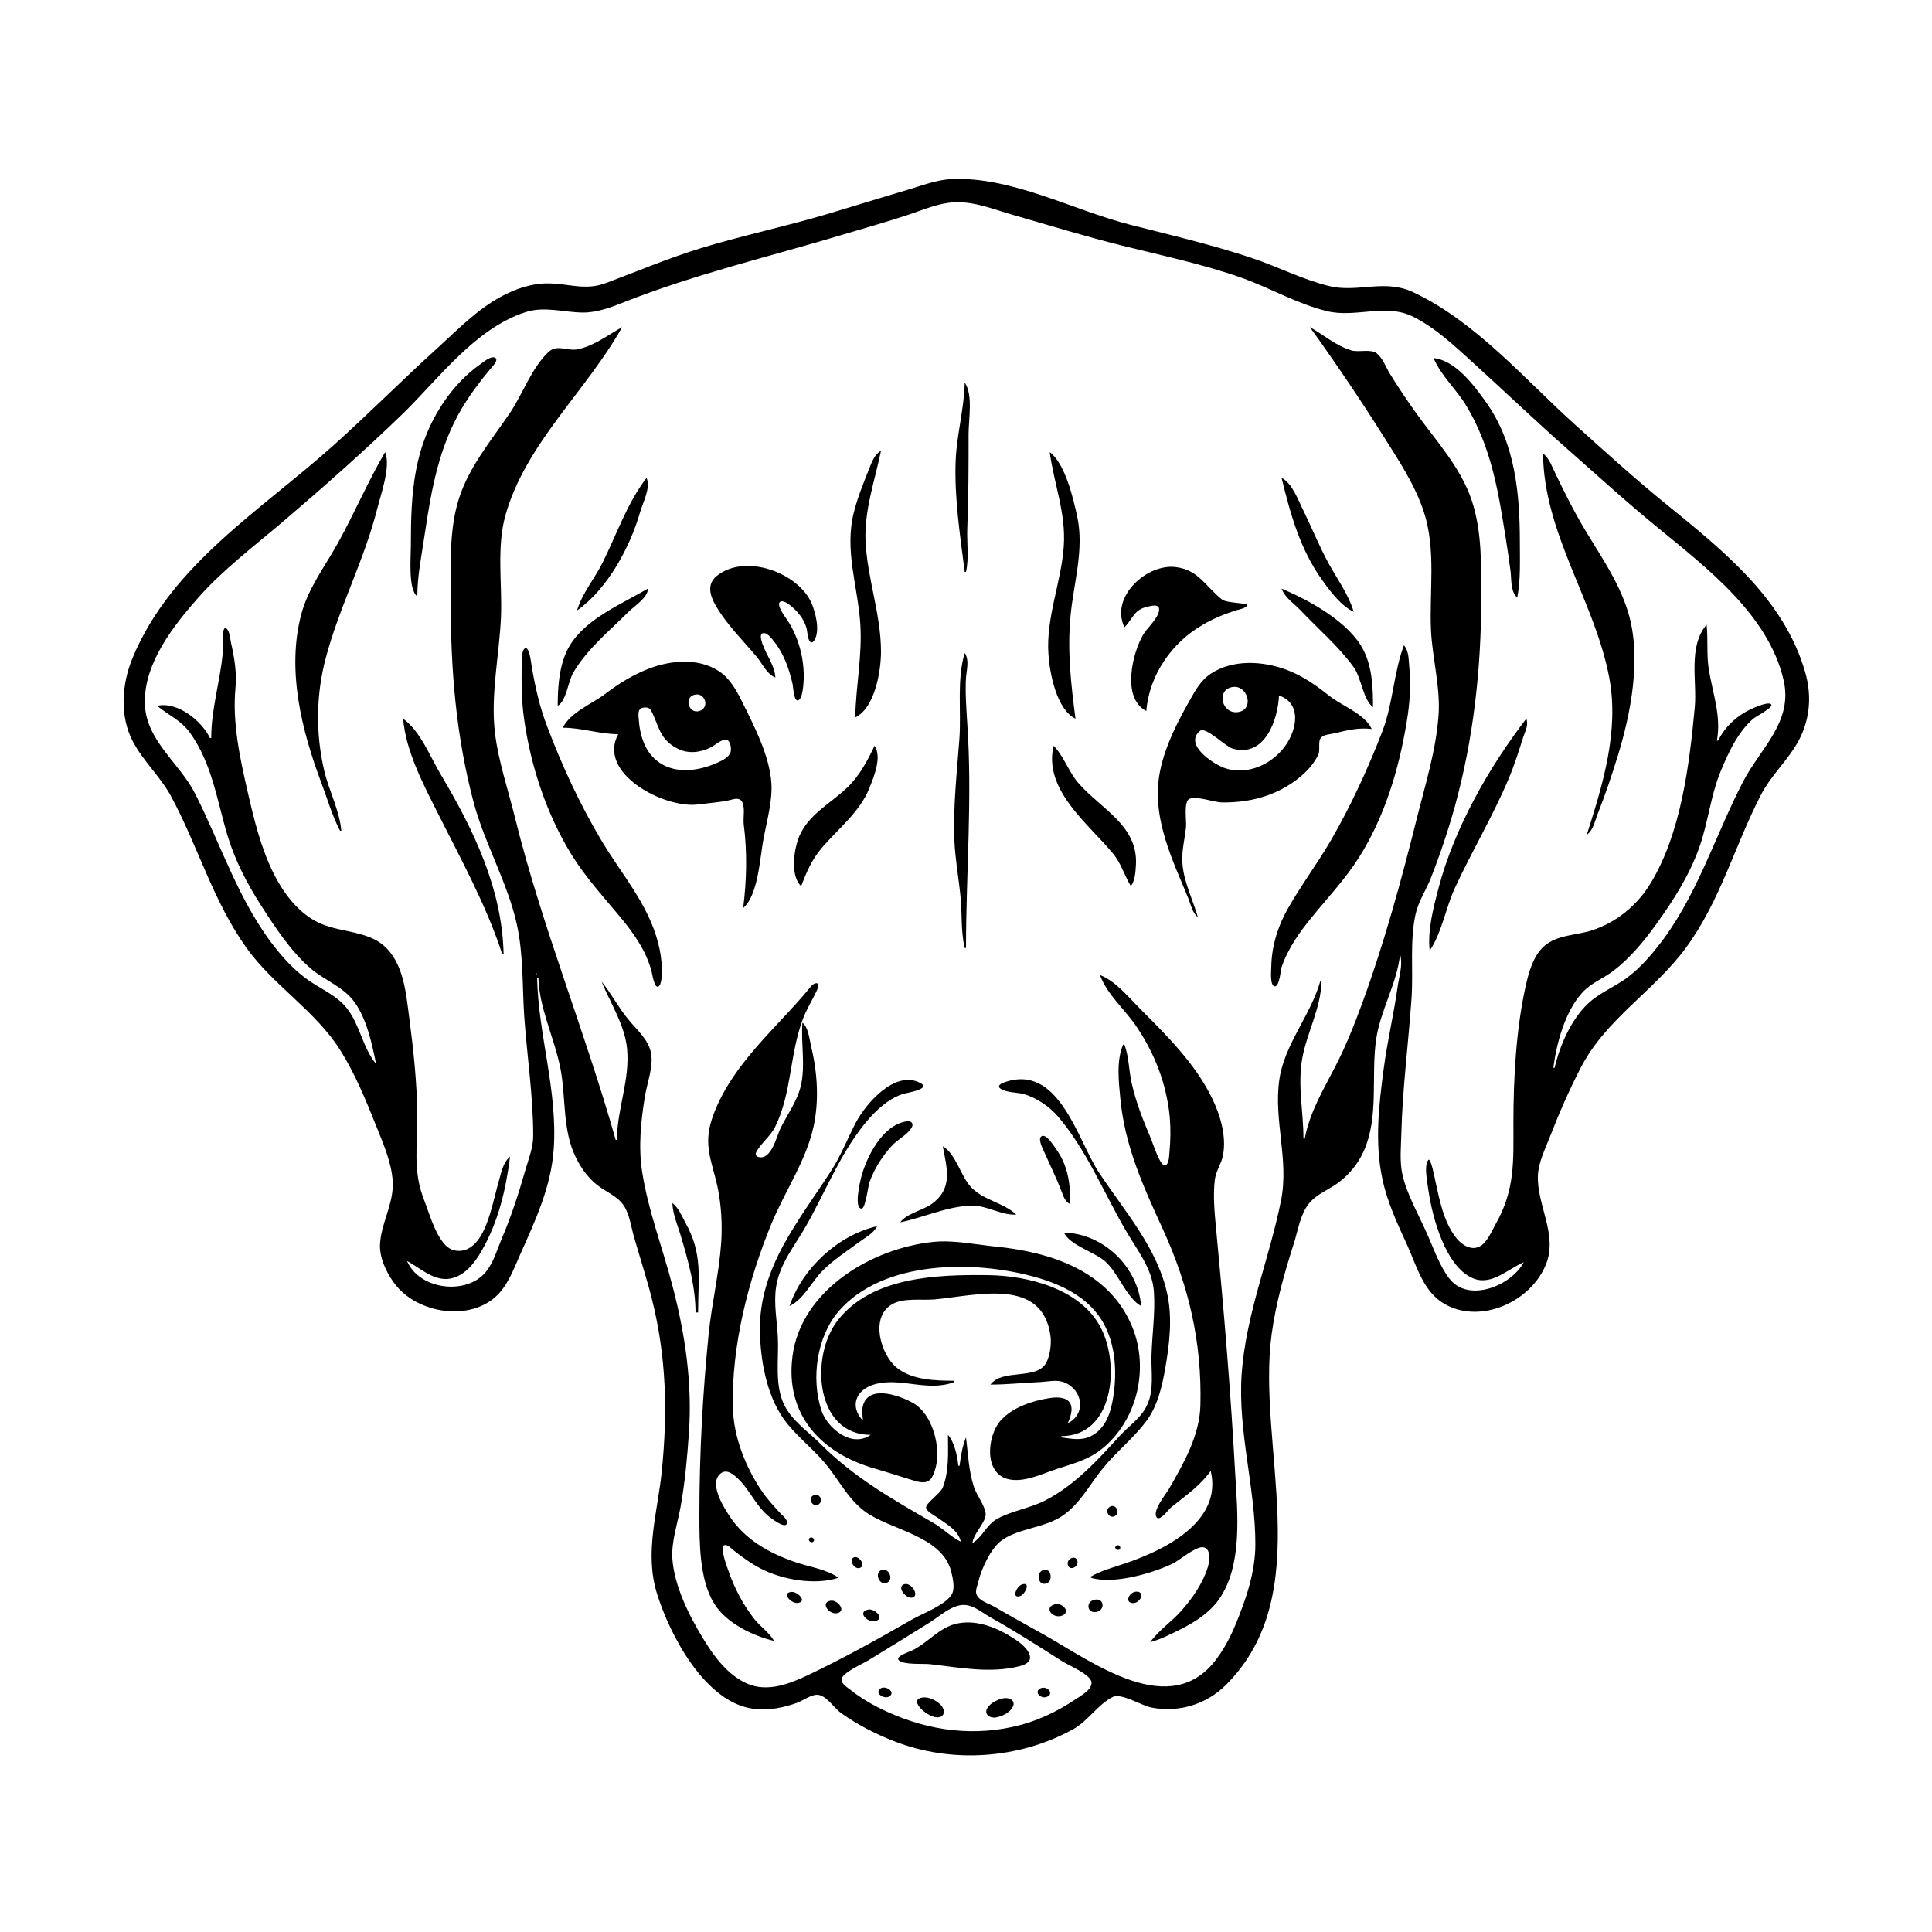 <?xml version="1.0" encoding="UTF-8"?>
<svg xmlns="http://www.w3.org/2000/svg" xmlns:xlink="http://www.w3.org/1999/xlink" width="1500pt" height="1500pt" viewBox="0 0 1500 1500" version="1.1">
<g id="surface1">
<path style=" stroke:none;fill-rule:nonzero;fill:rgb(0%,0%,0%);fill-opacity:1;" d="M 417 759 L 418 759 C 418.488 782.57 430.797 806.812 435.195 830 C 439.555 853 436.496 877.492 447.246 899 C 451.355 907.215 456.68 914.652 464 920.32 C 470.758 925.555 479.371 928.648 484.297 936 C 489 943.082 490 953 492.426 961 C 496.906 976.711 502 992.133 506 1008 C 517.391 1053.055 518.43 1096 513.832 1142 C 510.637 1174 500.223 1205.359 510 1237 C 520 1269.516 547.766 1322.719 586 1326.824 C 597.328 1328.043 608.402 1325.832 619 1322 C 623.637 1320.246 631 1314.691 636 1316 C 642.469 1317.539 647.656 1326.137 653 1330 C 665.656 1339.016 679.539 1346.121 694 1351.797 C 738.762 1369.371 790.996 1365.77 833 1342.688 C 844.668 1336.277 852.707 1323 864 1317.477 C 870.664 1314.25 886.504 1324.332 894 1325.738 C 915.355 1329.754 936.531 1323.434 951.984 1308 C 1023 1237 975.59 1122.812 987.281 1036 C 990.531 1012 997.27 988.145 1004.656 965 C 1007.824 955.07 1009.395 943.566 1015.789 935.039 C 1021.324 927.656 1030.656 924.156 1038 919 C 1046.902 912.652 1054.211 904 1058.688 894 C 1070.906 867 1064.293 835.559 1068.43 807 C 1071.691 784.453 1084.773 763.199 1087 741 C 1089.488 749.422 1086 758.535 1085 767 C 1082 788.105 1077 809 1074.281 830 C 1070.496 858.094 1067.277 887 1073.211 915 C 1077 933.281 1084.965 950.121 1092.691 967 C 1100 983.309 1105.188 1003.297 1122 1012.652 C 1150.434 1028.469 1189.453 1010 1200.531 981 C 1209.266 958.246 1193.309 935.781 1194 913 C 1194.379 902.578 1199.488 892.551 1203.188 883 C 1210.332 864.555 1218.18 846.586 1227.258 829 C 1246.852 791.047 1284 769.727 1308.844 736 C 1335.879 699.141 1346.672 656.812 1367.258 617 C 1374.277 603.426 1385.414 592.801 1393.562 580 C 1404.891 562.211 1407.344 542.137 1401.574 522 C 1385.223 465 1337.777 427.344 1294 391.738 C 1269.633 372 1246.332 350.832 1223 329.832 C 1183.484 294.27 1145.812 249.66 1097 226.781 C 1074.914 216.43 1054 227.492 1032 222.102 C 1011.371 217.066 992 207.035 972 200.332 C 941.203 190.066 909.453 182.59 878 174.625 C 833.359 163.32 785.695 137 739 139.039 C 727 139.566 715.371 144.246 704 147.574 C 683.281 153.641 662.695 160.137 642 166.277 C 609.23 176.004 575.656 183 543 193.027 C 518.523 200.633 494.953 210.539 471 219.574 C 454.305 226 441.859 220.027 425 220.027 C 412.395 220.027 399.941 224.379 389 230.309 C 369.773 240.73 355 256.344 339 270.828 C 312.25 295.035 286.828 320.684 260 344.832 C 203.684 395.52 132.922 438.055 102.859 511 C 94.484 531.332 92.715 556.105 103.324 576 C 111.406 591.156 124.488 603 132.691 618 C 153.75 657 165.371 699.703 191.43 736 C 212.461 765.297 244.715 784.633 263.945 815 C 275.848 833.789 284.168 854.426 292.398 875 C 297.758 888.398 303.906 902.418 304.91 917 C 306 934.441 295.555 949.812 295 967 C 294.855 978.023 301.324 990.828 308.301 999 C 325.617 1019.285 362.773 1025.539 383.961 1007.531 C 393.945 999.047 398.684 985.613 403.859 974 C 415.684 947.473 427.891 921.516 429.91 892 C 433 846.621 417.926 803.766 417 759 M 1207 829 L 1206 829 C 1208.469 810 1215 785.66 1228.184 771.004 C 1235 763.184 1244.891 759.77 1253 753.484 C 1265.734 743.617 1276.184 731.008 1285.574 718 C 1299.242 699.07 1311.953 679.18 1319.656 657 C 1326.238 638.035 1328.199 617.594 1335.859 599 C 1341.836 584.5 1349 568.789 1361 558.184 C 1362.867 556.527 1376 549.645 1375.367 547.395 C 1374.422 544.023 1363.812 548.719 1362 549.453 C 1350.219 554.23 1339.496 563.449 1334 575 L 1333 575 C 1336.527 556 1329.777 538.5 1326.754 520 C 1324.836 508.262 1326.242 496.656 1325 485 C 1310.402 502 1317.691 529.125 1315.828 549 C 1311.641 593.777 1305.188 647 1281.387 686 C 1270.996 703.055 1255 716.117 1236 722.328 C 1223.812 726.305 1209.199 725.617 1199 734.469 C 1190.23 742.223 1186.867 755 1184.426 766 C 1177 799.512 1175 837.766 1175 872 C 1175 901.23 1176.395 923.445 1161.426 950 C 1158.469 955.242 1156 961.426 1151.676 965.656 C 1144.523 972.477 1135.652 967.531 1130.527 961 C 1120.816 948.602 1117.719 932 1114.426 917 C 1113.992 915.035 1110.82 898.031 1108.895 900.637 C 1105.336 905.445 1108.359 918.523 1109 924 C 1112 945 1122.484 985.062 1145 993 C 1158.738 997.668 1171.254 985 1183 980 C 1173.691 998 1140.465 1011.789 1125.527 993 C 1117.734 983.168 1113.176 969.391 1108 958 C 1101.52 943.027 1092 927.07 1088.668 911 C 1086.605 901.324 1087.773 890 1088 880 C 1088.871 845 1093.516 810 1095.91 775 C 1097.379 753.594 1094.441 731.082 1099 710 C 1101.184 700 1107 691.43 1110.797 682 C 1118 663.676 1124.297 645 1129.574 626 C 1144 573.621 1150 519.195 1150 465 C 1150 439.32 1150.781 412.676 1142.484 388 C 1134 363.039 1115.586 343 1100.426 322 C 1092.918 311.602 1085.801 301 1079 290 C 1075.934 285 1073.672 278.152 1068.895 274.332 C 1064.32 270.672 1054.934 273.77 1049 272 C 1036.973 268.289 1027.762 260 1017 254 C 1036.719 281.453 1055.656 309.402 1073.68 338 C 1085.656 357.004 1098.746 376.441 1105.656 398 C 1115 427.258 1109.719 459 1111 489 C 1111.992 510.801 1118.371 533.16 1116.91 555 C 1115 582.461 1106.531 609.363 1099.871 636 C 1087.922 683.809 1074.875 731.672 1057.945 778 C 1051.742 795 1045 812 1036.742 828 C 1027.207 846.477 1017 863.309 1013 884 L 1012 884 C 1012 863 1007.398 843 1011 822 C 1014.637 801.773 1025.57 782.773 1026 762 L 1025 762 C 1017.508 788.398 997.34 810.645 993.301 838 C 988.652 869.469 1000.918 900.414 994.602 932 C 985.461 977.695 967.32 1020 964 1067 C 961 1111.668 974.66 1154.754 974.66 1199 C 974.66 1220.734 967.246 1242.156 958.988 1262 C 955.211 1271.082 950.395 1280.094 944.523 1288 C 908.941 1336 849.223 1291.02 811 1269.426 C 798 1262.078 784.961 1255 772 1247.426 C 767.746 1245 760.199 1243 758.211 1238 C 756.996 1235 758.875 1231 759.578 1228 C 761.863 1218.367 769 1202.641 777 1196.5 C 790 1186.449 810.793 1186.562 825 1176.777 C 838.688 1167.355 846 1152.566 856.262 1140 C 866.582 1127.293 879.566 1117.031 889.496 1104 C 898.746 1092 902.184 1076.762 904.75 1062 C 907.902 1044 910.223 1024.254 906.551 1006 C 899.191 969.422 872.938 940.293 853 910 C 836.43 884.809 821.941 824.504 779 840.613 C 777.336 841.246 774 843 776.465 845 C 780.73 848.395 789.777 848 795 849.441 C 805 852.465 814.746 859.023 821.562 867.004 C 843.473 892.664 857 926 873.852 955 C 882.699 970.418 894.617 984.523 895.91 1003 C 897 1019.797 894.422 1036.312 894 1053 C 893.719 1065.098 896 1078.602 891 1090 C 886.484 1100.711 876.738 1106.676 869.172 1115 C 852.27 1133.59 834.52 1153 812 1164.68 C 799.961 1171.012 785.809 1172.777 774 1179.348 C 765.746 1184 762.613 1193.711 755 1198 C 755.789 1190.301 765.922 1181.684 765.25 1175 C 764.629 1168.828 758 1160.414 756 1154 C 752 1141.406 751.695 1129 750 1116 C 747.18 1122.676 745.93 1130.812 745 1138 L 744 1138 C 743.391 1130.562 740.996 1119.668 736 1114 C 736 1127.699 737 1142 731.93 1155 C 730 1159.57 719 1167 719 1170.301 C 719 1173.332 724.902 1176.215 727 1177.711 C 734 1182.777 744 1187.793 746 1197 C 738 1193 731.73 1186.32 724 1182 C 692.504 1163.754 663 1147.02 637 1121 C 627.605 1111.609 615 1103.133 608.996 1091 C 601.234 1075.469 604.691 1055.668 603.961 1039 C 603.383 1025.812 600.531 1012.184 602.59 999 C 605.414 981 616.91 967.461 625.719 952 C 641.328 924.605 654 891.664 675.176 868 C 681.543 861 689 854.219 698 850.465 C 703.348 848.211 709.797 848 714.883 845.363 C 717.449 844.051 717.328 842.277 714.883 841 C 695 830 671.949 857.141 664.258 872 C 657.875 884.34 652.855 897.277 645.309 909 C 620 948.223 589.422 984 590 1033 C 590.27 1055.441 595 1082.305 608 1101 C 617.195 1114.176 630.285 1123.805 640.562 1136 C 650.895 1148.262 657.992 1163.254 671 1173.102 C 690.949 1188.203 731 1191.715 738.48 1220 C 739.754 1225 741.609 1233.199 738.973 1237.816 C 734.238 1246.102 716.199 1252.719 708 1257.422 C 681.688 1272.508 655.391 1287.23 628 1300.254 C 613.25 1307.27 596 1314.121 580 1307.125 C 564.953 1300.555 554 1285.602 545.812 1272 C 534.895 1254.184 523.477 1231.246 522 1210 C 521.227 1196.793 526 1183 528.387 1170 C 531.812 1151 533.594 1131.238 534.91 1112 C 537.535 1073.691 531.844 1035 522 998 C 514.406 968.676 503.285 940.043 498.59 910 C 495.523 890.371 497.562 870.496 500.754 851 C 502.43 840.758 507.293 828.379 505.531 818 C 503.672 807.047 494 799.203 487.426 791 C 479.887 781.801 474.457 771.074 467 762 C 473.871 778.746 484.992 795.629 486.828 814 C 489.273 838.445 479 861 479 885 L 478 885 C 454.191 800.484 420.691 719.359 399.625 634 C 394.367 612.699 386.887 590.762 384.285 569 C 380.766 539.578 387.672 508.426 388.961 479 C 390 453.449 385.422 425 392.43 400 C 408 344.535 455.727 303 483 254 C 471.75 260.262 461.859 268.172 449 271.098 C 441 273 432.801 267 426 273.148 C 412.812 285.348 405.75 306.168 395.656 321 C 381.266 342.145 364.27 362.266 356.344 387 C 348.469 411.582 350 439.5 350 465 C 349.738 519 353.98 571.613 368 624 C 376.809 656.008 394.371 686 401.34 718 C 406.41 741.422 405.465 765.289 407 789 C 409.203 820 413.973 851.035 413.973 882 C 413.969 891.203 410.191 900.266 407.711 909 C 402.566 927.105 396.816 944.664 389.422 962 C 385.609 971 382.699 981.785 375.895 989 C 360 1005.703 325.215 1000.758 316 979 C 325.723 984.176 335.258 993.469 347 993 C 359.508 992.285 368.402 981.008 374 971 C 387 948.449 392.773 923.52 396 898 C 390.426 902.781 389.242 910.203 387.289 917 C 383.539 930.07 381.184 943.672 375.215 956 C 370.848 965.023 363 973.605 352 970.566 C 340 967.277 333.523 942.309 329.398 932 C 320.172 909 324.281 889.012 323.996 865 C 323.699 840.062 320.973 814.746 317.719 790 C 315.203 771 313.461 747.766 298 734.184 C 285 723 265.312 723.805 250 717.547 C 232.727 710.488 220.477 694.215 212.371 678 C 202.586 658.426 197.219 636.215 192.348 615 C 186.324 588.742 180.262 561.004 182.828 534 C 183.949 522.246 181.934 510.426 179.352 499 C 178.77 496.43 178.242 488.406 175 487.633 C 172 487 173 505.637 172.828 508 C 170.691 530.113 164 550.559 164 573 L 163 573 C 156.652 559.664 137.723 544.387 122 548 C 130.996 555.445 140.484 559.133 147.57 569 C 164.75 593 168.438 621.508 176.719 649 C 182.445 668.004 191.98 686.359 202.691 703 C 213.738 720.156 225.488 738.219 241 751.711 C 251.922 761.207 266.586 766 275.211 778 C 284.895 791.52 288.695 810 292 826 C 281.613 813.594 279.598 796 269.48 783 C 261.84 773.285 250.984 768.801 241 762.109 C 231.199 755.543 222.859 747.117 215.461 738 C 186 702 172.207 657 151.395 616 C 139.305 592.234 113 574.703 112.453 546 C 111.734 515.012 134.512 486 153.949 464 C 173.75 441.684 197.387 424.012 220 404.727 C 251.77 377.641 283 350.035 312.961 321 C 340.98 293.613 369 255 408 242.359 C 422.98 237.488 437.832 242.66 453 242.66 C 463.578 242.66 474.297 238.637 484 234.797 C 539.559 212.805 596.84 199.426 654 182.281 C 671.344 177.078 688.82 172.211 706 166.484 C 717.285 162.723 728.949 157.57 741 157.039 C 757.406 156.316 772.5 163 788 167.289 C 815.633 175.23 843 183.652 871 190.629 C 902 198.387 933.816 205 964 215.691 C 986.188 223.598 1007 235.824 1030 241.523 C 1052.336 247.074 1075.762 235.262 1097 245.809 C 1115.332 255 1130 269.266 1145 282.828 C 1169 304.648 1192.582 327.215 1217 348.715 C 1240.207 369.148 1263 390 1287 409.574 C 1325 440.832 1372.965 477.121 1384.766 528 C 1392.312 560.547 1366.789 580.793 1353.258 607 C 1331 650 1316.961 698 1286.195 736 C 1279 745 1271.336 753.301 1262 760 C 1252.609 766.66 1241.477 771.117 1233 779.094 C 1219.906 791.449 1211 811.629 1207 829 M 324 463 C 324 447 327.387 431 329.727 415 C 334.758 381 340.684 347.062 358.605 317 C 364.922 306.402 372.352 296.445 380.273 287 C 381.355 285.711 387.785 279.332 384.352 277.707 C 381 276.16 375.414 281.031 373 282.723 C 362.336 290.188 352.715 300.289 345.348 311 C 320.855 346.602 319 382.289 319 424 C 319 432.434 316.77 458 324 463 M 1113 278 C 1118.766 291.754 1131.492 303 1139 316 C 1152.957 339.504 1160 365.301 1164.75 392 C 1167.695 409 1170.496 426 1172.719 443 C 1173.617 450 1172.598 459.008 1178 464 C 1180.684 449.758 1180 435.445 1180 421 C 1180 383.082 1176.371 343.816 1153.57 312 C 1144.32 299.09 1130 279.758 1113 278 M 749 297 C 748.586 317.137 742.918 337 742 357 C 740.777 385.82 745.395 415.465 749 444 L 750 444 C 752.441 433.133 750.555 421.094 751 410 C 752 385.531 752 361.453 752 337 C 751.945 325.781 755.652 306.574 749 297 M 664 557 C 679.262 549.727 684 521.074 684 506 C 684 476.688 673.312 449.117 672 420 C 670.992 396.129 679.238 373.059 684 350 C 678.809 353 676.918 358.723 674.801 364 C 670.32 375.168 665.797 386.309 662.871 398 C 655.539 427.34 665.914 454.824 667.91 484 C 669.594 508.582 664.504 532.586 664 557 M 299 351 C 285.789 373.633 275.344 398.02 262.695 421 C 252.594 439.348 239.305 456.453 233.883 477 C 222.469 520.266 234.168 567.141 249.574 608 C 254.184 620.219 257.91 633.445 264 645 L 265 645 C 263.613 629.082 255.223 613.582 251.652 598 C 245 569.258 245.355 539.531 252.883 511 C 263.328 471.41 282.879 434.801 292.871 395 C 295.695 383.762 303.617 362.008 299 351 M 815 351 C 818.344 375.812 827.668 398.355 825.91 424 C 823.977 452.234 812 479.395 814 508 C 815 522.766 820.25 550.789 835 558 C 831.504 531 828.551 505.422 831.172 478 C 833.605 452.512 841.891 426.637 836.34 401 C 833.258 386.766 827 360 815 351 M 1198 352 C 1198.516 414.184 1238.199 466.668 1249.391 526 C 1257.199 567.41 1244.547 608.762 1232 648 C 1236.875 645.027 1238.355 637.148 1240.398 632 C 1246.262 617.227 1251.355 602.184 1256 587 C 1266.363 553.375 1274.535 510.562 1264.277 476 C 1256.43 449.543 1239.77 427.676 1226.281 404 C 1219.781 392.594 1214 380.742 1208.246 369 C 1205.266 363.031 1203.242 356.348 1198 352 M 502 371 C 486.879 390.676 478.75 415 467.754 437 C 461.676 449.16 451.773 461 448 474 C 471.586 457.375 489 425.16 496.859 398 C 499 390.184 505.367 379.039 502 371 M 995 371 C 1002 399.52 1009.453 426.816 1027 451 C 1033 459.418 1041.434 470.539 1051 475 C 1047.25 462 1038.395 449.785 1031.859 438 C 1024.492 424.711 1018.934 410.605 1012.242 397 C 1008 388.695 1003.59 375.387 995 371 M 873 487 C 879.762 480.461 880 473.406 891 471.016 C 893.207 470.531 899.246 468.77 899.863 472.316 C 900.906 478.293 891 487.262 888 492 C 879.223 506.281 870.449 542.07 890 552 C 892.207 524.09 909.949 498.621 934 485 C 942 480.219 951 476.637 960 473.746 C 961.547 473.242 968.773 472.074 968 469.379 C 967.801 468.305 951.914 468 949 465.605 C 936 455.578 931 442.641 913 440.289 C 890.422 437.352 861.652 463.422 873 487 M 602 526 C 601.52 516.723 595 508.684 592 500 C 591.453 498.164 589.18 492.395 592.352 491.594 C 595.855 490.707 599.941 496.766 601.711 499.004 C 608.723 508 612.883 520.051 615.336 531 C 615.812 533.137 616.219 543.793 619.207 543.793 C 623.238 543.793 623.84 530.734 623.961 528 C 624.652 512.199 620.238 495.293 611.656 482 C 610.297 480 602.254 469.488 605.707 467.242 C 608.328 465.535 613.219 469.699 615 471.215 C 620 475.5 624 480.699 626 487 C 627 490 626.824 496 628.98 498.246 C 630.305 499.645 631.762 498.004 632.434 496.832 C 636.641 489.477 633.344 476.27 630.371 469 C 620.418 444.617 578.176 429 556 447.531 C 548.633 454 551.391 462.645 555.613 470 C 564.234 485.012 576.531 496.832 587.562 510 C 591.969 515.262 595.352 523.523 602 526 M 503 457 C 482.602 469 455.25 480.133 442.469 501 C 434.25 514.414 433 532.648 433 548 C 439.902 544.008 441 529.008 445.207 522 C 456 503.727 473 490 488 475 C 492.387 470.617 503.34 463.746 503 457 M 995 457 C 997.879 464.434 1004.617 468.391 1009.91 474.004 C 1023.492 488.41 1039.516 502 1051 518 C 1056.977 526.223 1058.27 543.312 1066 549 C 1066 534.215 1065.488 518.504 1058.73 505 C 1047.797 483.152 1016.883 466.16 995 457 M 1090 501 C 1081.996 522.336 1081.586 546.254 1073.188 568 C 1062 597 1049 625.195 1033.574 652 C 1022.887 670.414 1010 687.5 999.578 706 C 991.895 719.512 987.188 735.402 987 751 C 986.973 753.535 985.707 765.793 989.977 765.793 C 993.328 765.793 994.273 753.473 995 751 C 999.871 736.504 1009 723.73 1018.609 712 C 1030.926 696.82 1044.449 682.57 1054.945 666 C 1075.168 634.078 1086.188 597.066 1092.246 560 C 1094.543 546 1095.539 532.168 1094.172 518 C 1093.598 512.105 1094 505.703 1090 501 M 407.609 503.348 C 404.711 504.824 405 514.234 405 517 C 404.84 531 404.945 544.199 406.871 558 C 412 594.816 424.418 632.348 444 664 C 454.812 681.316 468.578 696.387 481.566 712 C 491.922 724.449 501.613 738.156 505.844 754 C 506.289 755.66 508 768.133 511.391 765.824 C 514 764 513.945 755 513.871 752 C 513.527 738.074 509.504 724.566 503.691 712 C 494 691.137 478.957 672.699 467.199 653 C 450.285 624.656 436.48 594.824 424.809 564 C 419 549 415.41 533 412.754 517 C 412.449 515.184 411 501.617 407.609 503.348 M 749 507 C 742.781 527.469 746.359 551.816 744.91 573 C 743 599.715 739.863 626.105 741 653 C 741.684 667.691 744.438 682.363 745.828 697 C 747 710 745.984 723.344 749 736 L 750 736 C 750 678 755 620.074 751 562 C 750.297 550.402 749.297 537.57 750 526 C 750.512 519.828 752.734 512.469 749 507 M 437 565 C 451.578 565 465.531 570 480 570 C 463.305 600.445 516 628 542 624.574 C 550 623.523 558 623.035 566 621.34 C 568.867 620.723 572.949 619.004 575.398 621.492 C 578.996 625.152 576.793 635.195 577.426 640 C 580.234 661.414 579.703 683.617 577 705 C 589 694.648 590 665 593 650 C 595.535 637 599.809 621.348 598.91 608 C 597.457 586.371 585.258 563.137 575.754 544 C 571.426 535.289 566.371 526.418 558 521 C 541.867 510.461 520 512.676 503 519.449 C 491 524.152 480 531 470 538.652 C 459.91 546.34 442.523 553.188 437 565 M 930 712 C 926.27 699 919.539 685.684 918.172 672 C 917 661.633 919.797 652.176 920.832 642 C 921.281 637.57 918.859 622.457 923.316 620.328 C 928.953 617.637 942.527 623 949 623 C 966.574 623.203 983.773 619.625 999 610.547 C 1008.809 604.699 1018.461 596.492 1023.469 586 C 1025.305 582.145 1022.961 575.66 1025.645 572.727 C 1027.953 570.199 1032.875 570.086 1036 569.348 C 1046 567 1054.672 564.695 1065 566 C 1059.43 554.062 1042 548.18 1032 540.199 C 1021.727 532.016 1011.379 524.719 999 520.066 C 980.512 513.113 957 511.758 940 523.105 C 931.887 528.508 927.668 536.781 923 545 C 911.691 565 900 588.707 899 612 C 898.234 630.383 903 648 909.32 665 C 913.438 676.141 918.387 687 922.801 698 C 924.633 702.582 925.824 709.141 930 712 M 957 533.383 C 968.508 531.598 973.992 550.227 961.984 552.723 C 948.684 555.484 943.684 535.449 957 533.383 M 539 539.438 C 547.527 537.102 551.312 549.441 542.98 552.012 C 534.812 554.531 530.844 541.703 539 539.438 M 993 540 C 1009.691 545.676 1007.227 563.684 999.906 576 C 990 592.547 968.75 603.023 950 596 C 941.754 592.816 919 578.176 931.637 567.461 C 936 563.734 951.344 579.586 957 581.211 C 982 588.43 992.191 558.832 993 540 M 499 549.449 C 501.316 549 504.246 549.234 505.398 551.434 C 511.777 563.586 511.758 574 526 581.18 C 534.492 585.531 543.676 584.324 552 580.191 C 555 578.621 559.961 574.102 563.605 574.301 C 567.23 574.504 568 581.398 567.219 584 C 565.746 588.16 560.762 590.438 557 592.137 C 539.953 599.82 518.508 601.789 505.328 586 C 499.289 578.762 496.562 568.258 495.977 559 C 495.75 555.438 494.605 550.691 499 549.449 M 313 558 C 315 583.07 328.695 609 339.754 631 C 357.887 667.266 377.406 702.297 390 741 L 391 741 C 389.953 690.242 367.859 644.598 342.602 602 C 334 587.766 326.746 568 313 558 M 1185 558 C 1155.848 596 1129.367 642.559 1117 689 C 1113 704.328 1108.246 722.047 1110 738 C 1119 725.324 1122.66 704.48 1129.309 690 C 1142.648 661 1159.191 633.508 1171.574 604 C 1175.973 593.527 1179.254 582.785 1182.746 572 C 1184.242 567.371 1186.961 562.805 1185 558 M 679 579 C 673.168 591.309 666.996 603 656.91 612.281 C 644.344 624.02 627.82 632.512 620.676 649 C 616.43 658.805 613.285 680 622 688 C 626.289 676.801 630.34 667.285 638.301 658 C 650.859 643.348 667.598 630.418 674.934 612 C 678.406 603.285 684.953 587.715 679 579 M 818 579 C 809.793 613.477 845.578 640 864.383 663 C 870.535 670.574 873 679.684 878 688 C 881.262 683.617 881.547 677.348 881.91 672 C 884 641 854.848 628.18 837.289 608 C 829.719 599.297 825.918 587 818 579 M 416.668 755.668 C 416.723 755.723 416.777 756.777 416.332 756.332 C 416.277 756.277 416.223 755.223 416.668 755.668 M 854 757 C 859.598 772.164 872.676 783 881.652 796 C 896.395 817.469 905.582 841.121 908.168 867 C 909 876.551 908.816 885.461 907.926 895 C 907.688 897.527 907.66 903.629 904.789 904.793 C 900.918 906.363 894.871 887.027 893.578 884 C 887.586 870 882 856 878.652 841 C 876.379 831.09 876.598 820.586 873 811 L 872 811 C 866.629 823.484 868.566 839.777 869.828 853 C 873.34 889.746 887.449 920.805 902.691 954 C 923 998.316 933.184 1042.023 931.984 1091 C 931.406 1114.652 919 1136.102 907.574 1156 C 905.363 1159.812 893.98 1173.73 898.219 1178.246 C 900.738 1181 907.273 1172 909 1170.516 C 920.266 1161.34 931.379 1154 940 1142 C 949.426 1181.598 903.547 1203.809 873 1214 C 864.227 1217 855 1219.406 847 1224 L 847 1225 C 864.605 1230.191 893.883 1221.773 910 1214.219 C 915.863 1211.473 927.891 1200.695 933.957 1201.254 C 940.457 1202 939 1212 937.957 1216 C 934.211 1228.77 925.641 1241.211 916.828 1251 C 909.359 1259.305 899.414 1266 893 1275 C 901.344 1272.719 909.289 1268.609 917 1264.754 C 928 1259.203 938.863 1252.262 946.211 1242 C 965 1215.613 960.781 1174.508 959 1144 C 955.535 1080.574 950.215 1017.277 944.172 954 C 942.996 941.73 941.691 928.305 943.184 916 C 944 909.23 948.281 903.629 949.531 897 C 952.316 882.238 947.559 866.203 941.215 853 C 928 825.699 906 804.113 885 783 C 875.984 774 866.18 761.684 854 757 M 601 1274 C 597.27 1267.488 590.336 1263 585.668 1257 C 576.746 1245.676 570 1232.598 565.344 1219 C 564.461 1216.449 558.363 1200.672 562.605 1199.617 C 565 1199.016 568.34 1202.688 570 1204 C 576.332 1209 582.855 1213.727 590 1217.512 C 606.934 1226.484 632.449 1231 651 1225 C 642.379 1218.551 628.18 1216.465 618 1213 C 597.477 1206.004 578.488 1195.555 566.344 1177 C 561.629 1169.797 549.684 1151 560 1143.617 C 564.73 1140.438 569.777 1145 573 1148.043 C 581.977 1156.547 586.609 1168.574 596 1176.559 C 597.469 1177.805 610 1188.008 611 1182.527 C 611.566 1179.719 607.68 1176.754 606 1175 C 600.711 1169.316 595.316 1163.496 591 1157 C 578.664 1138.426 569.566 1115.551 569 1093 C 567.84 1045.031 580.848 994.148 599 950 C 609.32 925 625.598 901.711 631.574 875 C 636 855 634.719 833 629.871 813 C 628.516 807.422 627.727 797.582 623 794 C 621.734 810.023 625.496 827.148 621.766 843 C 618.945 855 611.363 865.133 605.969 876 C 602.992 882 599 900.816 589 898.328 C 587.398 898 586.242 896.504 587 894.785 C 590.359 888 598 882.434 601.754 875 C 614.84 848.656 613 818.223 623.426 791 C 626.219 783.598 630.32 777.086 633.727 770 C 634.312 768.773 636.98 763.281 633.707 763.348 C 631 763.398 628.613 767.195 627 769.004 C 621.887 775.129 616.5 781.125 611 787 C 588.383 811.305 563.281 836.766 552.672 869 C 545.977 889.34 552.695 901.645 556.984 921 C 560 935.227 560.906 950.469 559.91 965 C 558.277 988.828 552.547 1012.238 550.168 1036 C 545.496 1082.719 543 1129.016 543 1176 C 543 1197.359 542.887 1226.238 554.469 1245 C 563.633 1260 584.43 1270.074 601 1274 M 703.996 870.59 C 685 873.34 672.434 898.68 668.375 915 C 667.598 918.129 662.953 938.363 668.961 938.363 C 671.984 938.363 674 921 675 918 C 678.863 907.383 685.211 897.102 693 889.004 C 697.414 884.477 704 881.223 707.508 876 C 709.754 872.633 707.906 870.016 703.996 870.59 M 831 935 C 831 919.199 829.355 905.094 819.848 892 C 818 889.645 812.543 880 808.645 882.176 C 805.332 884.148 810 892.672 811 895 C 815 904.055 819.387 913 823 922 C 825.211 927.027 825.875 932.32 831 935 M 732 890 C 735.344 907.746 740 923 723 935 C 716.281 939.703 703.551 942.328 699 949 C 717.363 945.211 735 936.648 754 936.043 C 766 935.656 777.488 943.738 789 943 C 779 933.641 764 932.035 754.172 922 C 745.957 913.453 741.973 895.469 732 890 M 522 934 C 522.414 943.594 526.527 952 529 961 C 534.539 979.758 540 999.371 540 1019 L 542 1019 C 542 992.199 545.895 973.656 532 949 C 529.176 943.691 526.848 937.805 522 934 M 613 1014 C 623.77 1009 630 995.434 638.172 987.09 C 646.555 978.453 657.348 971.516 667 964.379 C 672 960.637 678 957.812 681 952 C 650.539 959.051 622.984 984.68 613 1014 M 826 957 C 830.926 967.012 849.406 971.805 858 979.289 C 868.371 988.324 874.512 1007.699 886 1014 C 883.328 983.422 856.656 957.637 826 957 M 670 1103 C 659.547 1092 664.238 1079.031 679 1074.789 C 699.32 1069 720 1081 741 1073 L 741 1072 C 726.348 1072 707.863 1071.539 696 1061.672 C 683.895 1051.59 675.438 1023.348 692 1013 C 700.945 1007.23 715.922 1009.789 726 1008.828 C 758.57 1005.73 809.285 991.594 815.57 1037 C 816.43 1043.207 815.305 1052.371 812.312 1058 C 804.91 1071.773 778.293 1062.367 769 1075 C 782 1075 794.973 1073.551 808 1073 C 814 1072.688 820 1071 826 1073.148 C 841 1079.082 843.34 1098 829 1105 C 835.453 1091.094 831.582 1083 815 1085.438 C 801.555 1087.539 785.863 1092.648 776.668 1103.172 C 766.449 1115 763.555 1144 783 1148.473 C 794.902 1151.219 808.953 1144.344 820 1140.668 C 832.605 1136.469 844.32 1133.746 855 1125.332 C 882.895 1103.352 892.492 1062.566 878.988 1030 C 861 986.715 815.898 972.121 773 967.832 C 757.492 966.281 740.57 962.664 725 964.172 C 676.738 969 621.957 1001.66 615.289 1053 C 609.387 1098.449 637.469 1128.184 679 1140.141 C 689.375 1143.129 699.652 1146.555 710 1149.656 C 714.863 1151.113 720.617 1152.164 723.547 1147 C 733 1130 725.484 1098.738 709 1089.34 C 699.754 1084.066 677 1075.43 670.82 1089.016 C 668.703 1093.59 669.625 1098.215 670 1103 M 824 1116 L 824 1115 C 864.473 1115 869.715 1060.117 854.742 1031 C 839.172 1000.723 798.5 990.379 767 990.004 C 727.547 989.535 677 991.168 650.52 1025 C 628.695 1052.742 632.785 1114 676 1114 C 661.359 1124.43 642.332 1109 637.75 1095 C 629.672 1070.395 633.977 1038 651.172 1018.004 C 685.82 978 756.992 978.316 804 991.578 C 824.41 997.34 844.77 1007.137 855.984 1026 C 866.742 1044.098 867.508 1067.82 863.738 1088 C 861.719 1098.816 857.445 1109.773 847 1115 C 839.461 1118.773 831.887 1117.004 824 1116 M 631.316 1161.047 C 626.941 1163.785 631.172 1170.793 635.562 1168 C 639.801 1165.215 635.758 1158.266 631.316 1161.047 M 861.434 1170.031 C 857.281 1173 861.305 1179.551 865.684 1177 C 870.223 1174.215 866 1166.809 861.434 1170.031 M 628.668 1194.066 C 626.707 1195.66 629.484 1198.434 631.332 1197 C 633.293 1195.34 630.516 1192.566 628.668 1194.066 M 866.617 1200.066 C 864.57 1201.656 867.281 1204.445 869.168 1203 C 871 1201.344 868.535 1198.582 866.617 1200.066 M 663.316 1209 C 658.504 1210.285 663 1219 667.684 1217.289 C 672.336 1215.629 667.355 1208 663.316 1209 M 831.227 1210.047 C 827 1212.426 829 1219.273 833.891 1217 C 838.875 1214.512 836.367 1207.102 831.227 1210.047 M 684 1219.086 C 678.512 1222 683.289 1231.566 688.773 1228.762 C 694.34 1226 689.621 1216.375 684 1219.086 M 810 1219 C 803.883 1220.809 806 1232.062 812.773 1229.238 C 817.828 1227.109 816.168 1217 810 1219 M 702 1230 C 695.699 1232 703.762 1242.008 708.68 1240.289 C 714 1238.406 707.234 1228.188 702 1230 M 793.945 1230 C 789.273 1231.074 784.922 1241.469 792 1239.199 C 795.887 1238 800.41 1228.254 793.945 1230 M 614 1236 C 606.586 1237 614.672 1245.613 619.852 1244.473 C 626.953 1243 618.758 1235.199 614 1236 M 881.984 1235.762 C 876.445 1236.117 872.77 1244.828 880 1244.621 C 885.746 1244.461 889.293 1235.289 881.984 1235.762 M 850 1242 C 843 1243.117 843.57 1252.648 850.984 1251.547 C 858.281 1250.465 857.379 1240.492 850 1242 M 645 1242.762 C 636.477 1244.09 643.672 1253.777 649.891 1252.473 C 657.391 1251 650.57 1242 645 1242.762 M 819 1245.613 C 810.25 1247.777 816.895 1256.586 823.953 1254.566 C 832 1252.23 825.289 1244.062 819 1245.613 M 745 1246.391 C 754.211 1244.445 761.586 1251.555 769 1255.691 C 788 1266.367 806.5 1278.215 825 1290 C 829.734 1293 846.98 1300.148 847.453 1306.184 C 847.91 1312 838.992 1316.641 835 1319.328 C 820.285 1329.25 804.379 1336.688 787 1340.574 C 750.645 1348.711 714.957 1342.348 682 1325.754 C 674.215 1321.832 666.84 1317.203 660 1311.789 C 657.746 1310.008 653.395 1307.375 653.348 1304.09 C 653.266 1299 669.941 1291.668 674 1289.203 C 690 1279.445 706 1269.555 722 1259.574 C 729 1255.117 736.59 1248.168 745 1246.391 M 674 1249.668 C 665.184 1251.52 673.656 1260.289 679.887 1258.551 C 687.242 1256.5 679 1248.586 674 1249.668 M 743 1260.52 C 729.227 1263.457 720.301 1275.633 708 1281.508 C 706.422 1282.262 694.691 1286 697.832 1289.016 C 701.621 1292.762 716.746 1291.461 722 1292.051 C 744.984 1294.633 769 1299.531 792 1293.52 C 806.77 1289.645 797.312 1279 789 1273.359 C 775.902 1264.469 759.203 1257.062 743 1260.52 M 683.477 1311.027 C 678.641 1314.605 686.758 1319.688 690.664 1317 C 695.625 1313.52 687.348 1308.164 683.477 1311.027 M 808 1310.746 C 802.262 1313.305 808 1319.398 812.852 1317.391 C 818.742 1315 813 1308.602 808 1310.746 M 716 1318 C 704.254 1319.773 721.336 1334.723 728.945 1333.254 C 734 1332.277 733.52 1327.25 730.758 1324.105 C 727.477 1320.371 721 1317.027 716 1318 M 779 1318.547 C 774.609 1319.414 769 1322.156 766.621 1326.043 C 763.637 1330.805 768.504 1334.121 773 1333.438 C 777.688 1332.727 783.402 1330 785.973 1325.828 C 789.246 1320.57 783.734 1317.605 779 1318.547 "/>
</g>
</svg>
